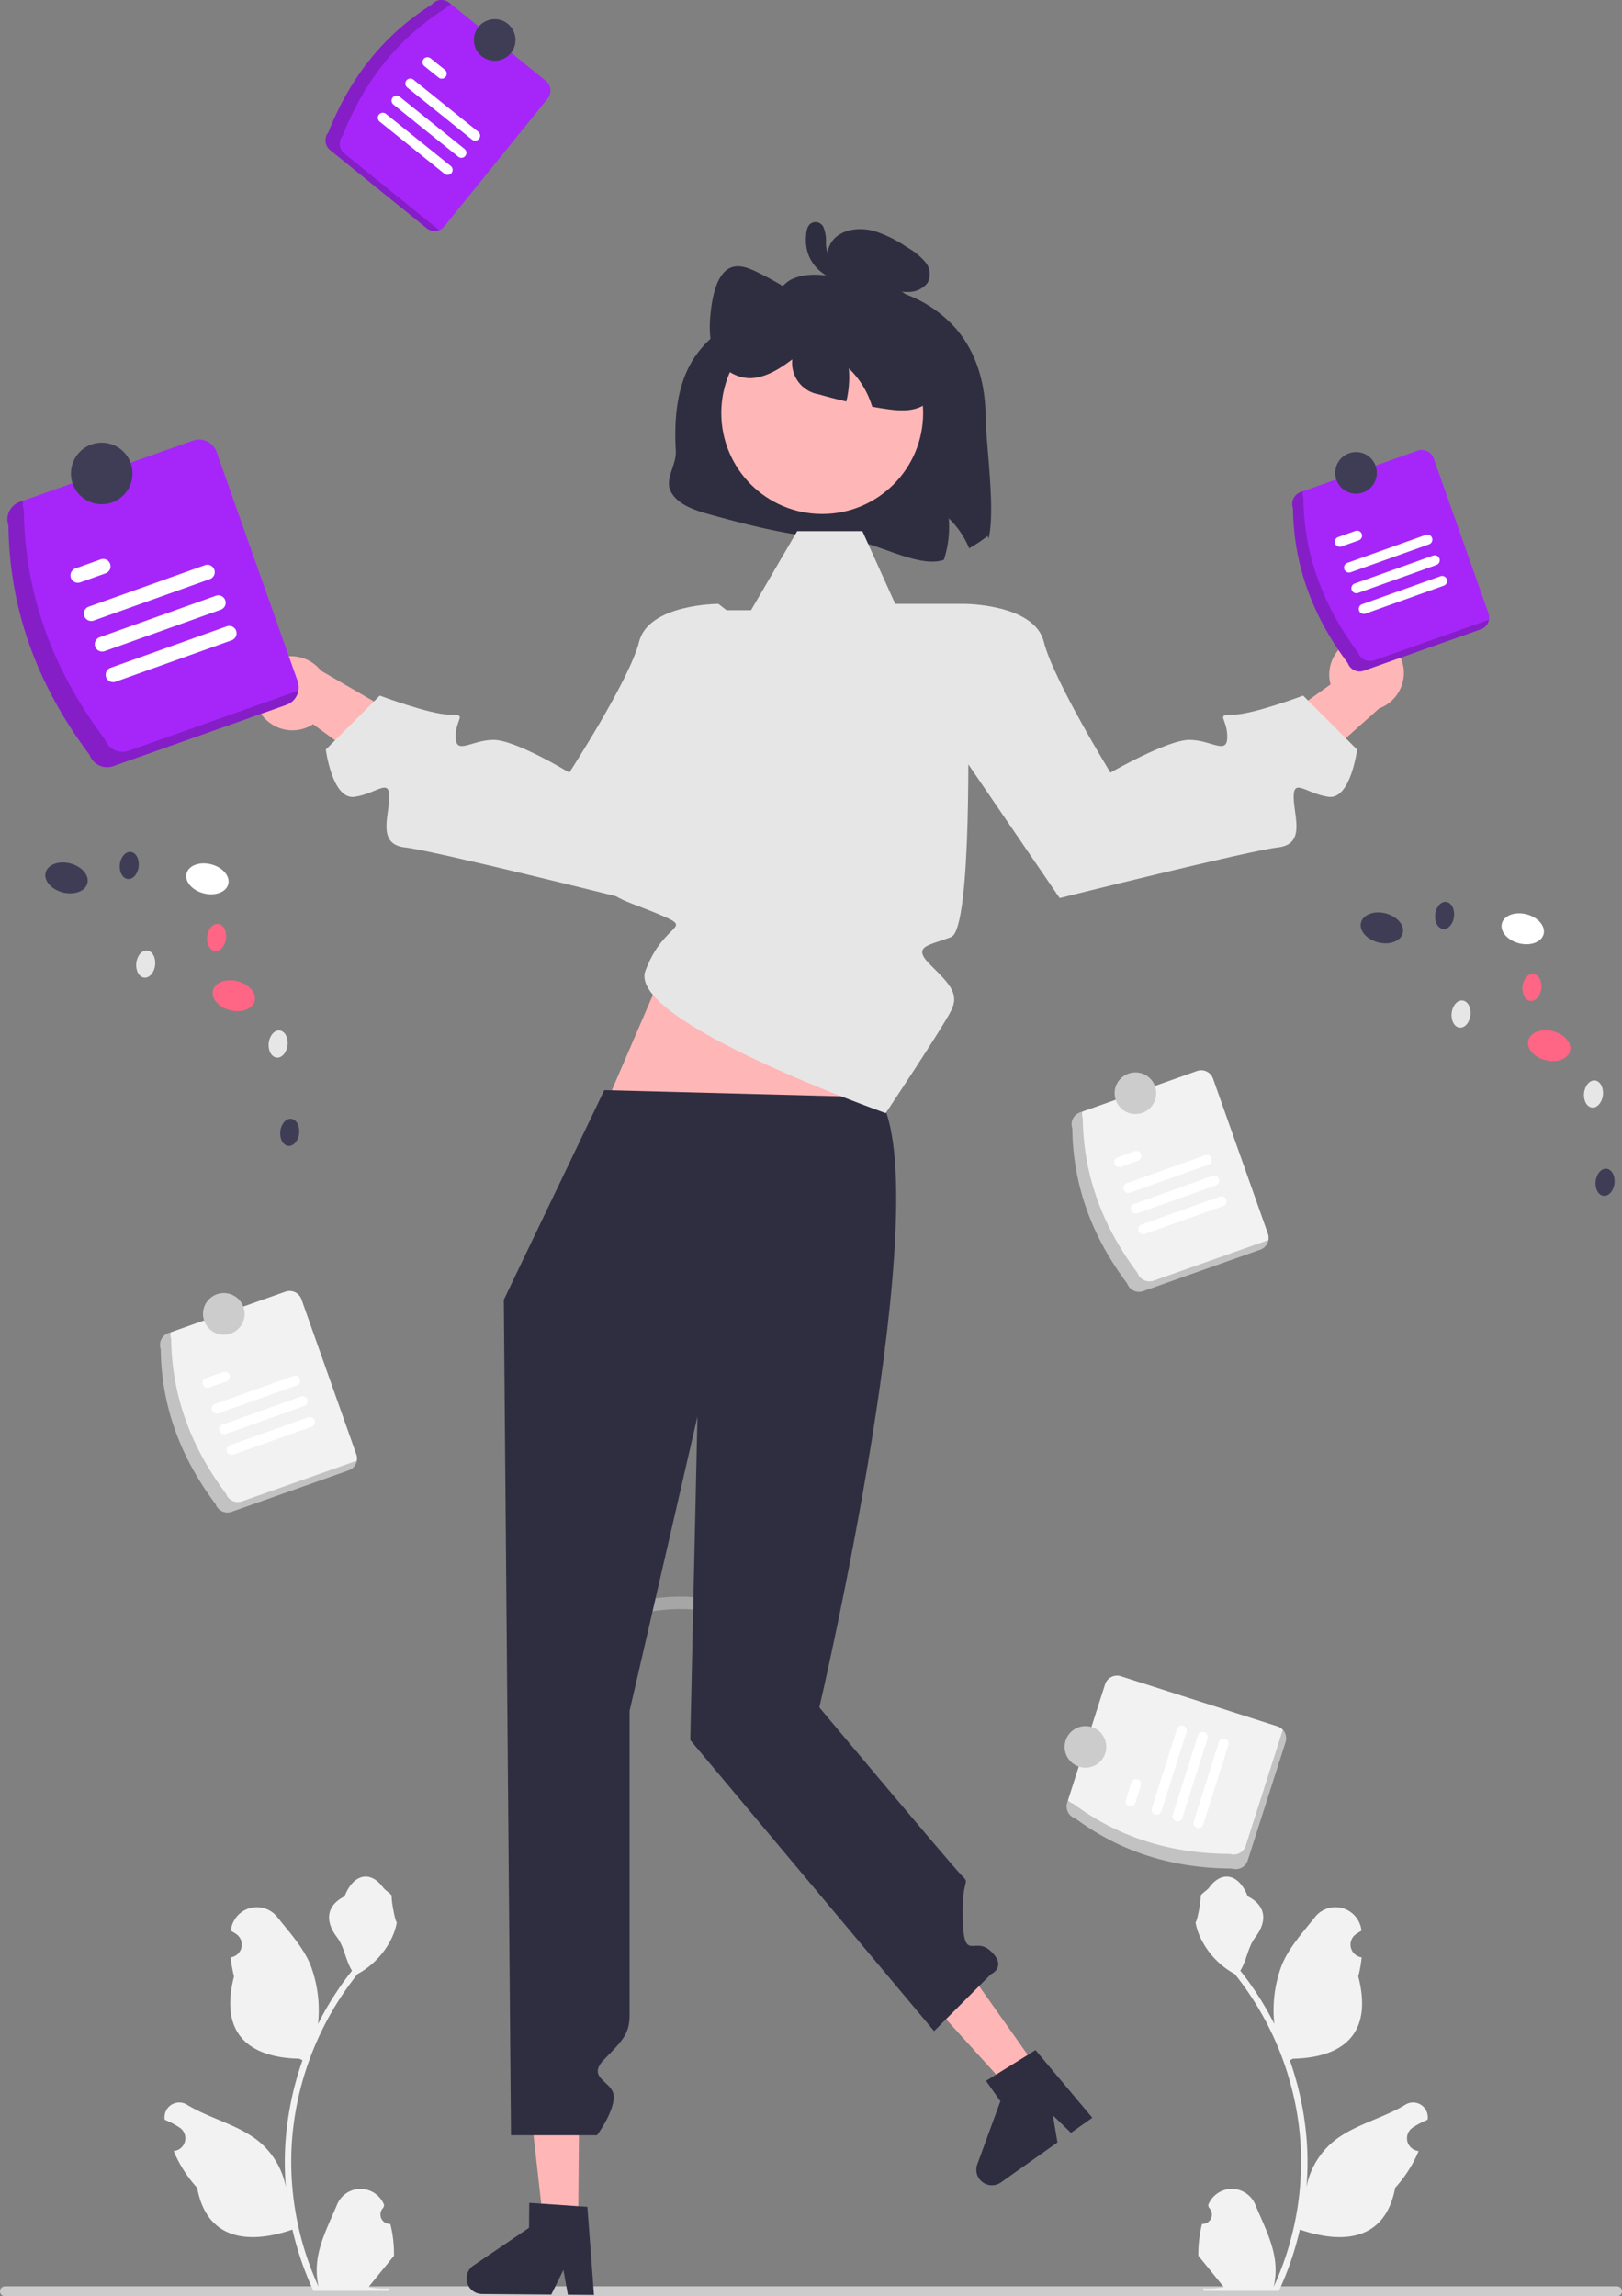 <svg xmlns="http://www.w3.org/2000/svg" data-name="Layer 1" width="389.67" height="551.527" viewBox="0 0 389.67 551.527" xmlns:xlink="http://www.w3.org/1999/xlink"><rect x="0" y="0" width="389.67" height="551.527" fill="#808080" stroke="none"/><path d="M405.165,724.573a1.186,1.186,0,0,0,1.183,1.19H793.645a1.19,1.19,0,1,0,0-2.38H406.355a1.186,1.186,0,0,0-1.19,1.183Z" transform="translate(-405.165 -174.237)" fill="#ccc"/><path d="M559.937,561.593a44.328,44.328,0,0,1,12.828-.696,1.512,1.512,0,0,0,1.5-1.5,1.531,1.531,0,0,0-1.5-1.5,47.114,47.114,0,0,0-13.625.803,1.5,1.5,0,0,0,.798,2.893Z" transform="translate(-405.165 -174.237)" fill="#ccc" opacity="0.5" style="isolation:isolate"/><path d="M456.961,535.5c-8.249-10.972-13.016-23.241-13.173-37.229a3.018,3.018,0,0,1,1.837-3.848l28.116-9.948a3.018,3.018,0,0,1,3.848,1.837l13.173,37.229a3.018,3.018,0,0,1-1.836,3.848l-28.116,9.948A3.018,3.018,0,0,1,456.961,535.5Z" transform="translate(-405.165 -174.237)" fill="#f2f2f2"/><path d="M463.309,534.837a3.018,3.018,0,0,1-3.848-1.836c-8.249-10.972-13.016-23.241-13.173-37.229a2.979,2.979,0,0,1-.11-1.543l-.553.196a3.018,3.018,0,0,0-1.837,3.848c.156,13.988,4.924,26.257,13.173,37.229a3.018,3.018,0,0,0,3.848,1.836l28.116-9.948a3.005,3.005,0,0,0,1.947-2.304Z" transform="translate(-405.165 -174.237)" opacity="0.2" style="isolation:isolate"/><path d="M476.481,506.971l-18.823,6.719a1.199,1.199,0,0,1-.806-2.259l18.823-6.719a1.199,1.199,0,0,1,.806,2.259Z" transform="translate(-405.165 -174.237)" fill="#fff"/><path d="M459.589,506.018l-4.141,1.478a1.199,1.199,0,1,1-.813-2.256l.007-.003,4.141-1.478a1.199,1.199,0,0,1,.806,2.259Z" transform="translate(-405.165 -174.237)" fill="#fff"/><path d="M480.026,516.901,461.203,523.62a1.199,1.199,0,0,1-.806-2.259l18.823-6.719a1.199,1.199,0,0,1,.813,2.256Z" transform="translate(-405.165 -174.237)" fill="#fff"/><path d="M478.253,511.936l-18.823,6.719a1.199,1.199,0,0,1-.809-2.258l.003-.001,18.823-6.719a1.199,1.199,0,0,1,.806,2.259Z" transform="translate(-405.165 -174.237)" fill="#fff"/><circle cx="53.77" cy="315.572" r="5" fill="#ccc"/><path d="M641.935,273.848c.08,7.32,2.41,22.56.74,29.73l-.27-.6a32.902,32.902,0,0,1-4.41,2.95,21.133,21.133,0,0,0-4.9-7.2,25.297,25.297,0,0,1-1.17,9.96c-6.25,2.25-17.22-4.84-24.02-4.99-10.94-.25-21.6-2.97-32.05-5.85-3.71-1.02-7.79-2.35-9.47-5.43s1.327-6.405,1.13-9.88c-1.401-24.756,10.39-28.905,21.61-35.52,2.469-1.456,3.68-4.59,6.47-5.81,3.87-1.69,8.48-.88,12.69-.03a6.413,6.413,0,0,1-4.24-4.64,5.785,5.785,0,0,1,2.26-5.6c2.32-1.79,5.78-2.01,8.74-1.25a29.211,29.211,0,0,1,8.02,3.94,15.93,15.93,0,0,1,4.4,3.56,4.412,4.412,0,0,1,.52,5,5.715,5.715,0,0,1-4.47,2.17,14.96,14.96,0,0,1-3.94-.41,29.973,29.973,0,0,1,15.27,9.24C639.855,259.018,641.845,266.528,641.935,273.848Z" transform="translate(-405.165 -174.237)" fill="#2f2e41"/><path d="M467.135,344.393a9.159,9.159,0,0,0,11.961,4.485,8.786,8.786,0,0,0,1.267-.711l25.749,18.918,14.196-9.688-38.075-22.102A9.133,9.133,0,0,0,471.41,332.615a8.74,8.74,0,0,0-4.376,11.56v0Q467.083,344.285,467.135,344.393Z" transform="translate(-405.165 -174.237)" fill="#ffb6b6"/><path d="M732.525,327.224a9.159,9.159,0,0,0-7.983,9.972,8.785,8.785,0,0,0,.282,1.425L698.834,357.208l4.791,16.506,32.85-29.31a9.133,9.133,0,0,0,5.914-9.453,8.74,8.74,0,0,0-9.625-7.755Q732.644,327.208,732.525,327.224Z" transform="translate(-405.165 -174.237)" fill="#ffb6b6"/><polygon points="138.897 533.902 130.527 533.831 126.823 500.797 139.175 500.901 138.897 533.902" fill="#ffb6b6"/><path d="M517.254,721.447a3.747,3.747,0,0,0,3.71,3.775l16.64.139,2.913-5.905,1.07,5.935,6.279.057L546.28,704.28l-2.184-.145-8.91-.614-2.875-.193-.05,5.989-13.367,9.066A3.741,3.741,0,0,0,517.254,721.447Z" transform="translate(-405.165 -174.237)" fill="#2f2e41"/><polygon points="249.221 496.825 242.388 501.657 220.08 477.013 230.165 469.88 249.221 496.825" fill="#ffb6b6"/><path d="M640.406,697.525a3.747,3.747,0,0,0,5.216.896l13.585-9.61-1.086-6.494,4.336,4.191,5.129-3.622L653.932,666.634l-1.858,1.158-7.59,4.707-2.445,1.523,3.458,4.89-5.551,15.168A3.74,3.74,0,0,0,640.406,697.525Z" transform="translate(-405.165 -174.237)" fill="#2f2e41"/><polygon points="145.174 266.074 169.485 209.619 225.481 209.619 209.33 268.537 145.174 266.074" fill="#ffb6b6"/><path d="M498.937,708.392a2.269,2.269,0,0,1-1.645-3.933l.155-.618q-.031-.074-.062-.148a6.094,6.094,0,0,0-11.241.042c-1.839,4.428-4.179,8.864-4.756,13.546a18.028,18.028,0,0,0,.317,6.2A72.282,72.282,0,0,1,475.13,693.459a69.767,69.767,0,0,1,.433-7.783q.359-3.178.995-6.31a73.119,73.119,0,0,1,14.5-30.99,19.459,19.459,0,0,0,8.093-8.397,14.843,14.843,0,0,0,1.35-4.056c-.394.052-1.486-5.949-1.188-6.317-.549-.833-1.532-1.247-2.131-2.06-2.982-4.043-7.091-3.337-9.236,2.157-4.582,2.313-4.627,6.148-1.815,9.837,1.789,2.347,2.035,5.522,3.604,8.035-.162.207-.329.407-.491.614a73.591,73.591,0,0,0-7.681,12.169,30.592,30.592,0,0,0-1.826-14.21c-1.748-4.217-5.025-7.769-7.91-11.415a6.279,6.279,0,0,0-11.184,3.083q-.009.081-.017.161.643.363,1.259.77a3.078,3.078,0,0,1-1.241,5.602l-.063.01a30.627,30.627,0,0,0,.807,4.579c-3.702,14.316,4.29,19.53,15.701,19.764.252.129.497.258.749.381a75.114,75.114,0,0,0-4.043,19.028,71.242,71.242,0,0,0,.052,11.503l-.019-.136a18.826,18.826,0,0,0-6.427-10.87c-4.946-4.063-11.933-5.559-17.268-8.824a3.533,3.533,0,0,0-5.411,3.437l.022.143a20.673,20.673,0,0,1,2.319,1.117q.643.363,1.259.77a3.078,3.078,0,0,1-1.241,5.602l-.063.01c-.045.006-.084.013-.129.019a30.654,30.654,0,0,0,5.639,8.829c2.315,12.497,12.256,13.683,22.89,10.044h.006A75.092,75.092,0,0,0,480.465,724.481h18.02c.065-.2.123-.407.181-.607a20.476,20.476,0,0,1-4.986-.297c1.337-1.641,2.674-3.294,4.011-4.935a1.11,1.11,0,0,0,.084-.097c.678-.84,1.363-1.673,2.041-2.512l0-.001a29.99,29.99,0,0,0-.879-7.64Z" transform="translate(-405.165 -174.237)" fill="#f2f2f2"/><path d="M693.932,708.392a2.269,2.269,0,0,0,1.645-3.933l-.156-.618q.031-.074.062-.148a6.094,6.094,0,0,1,11.241.042c1.839,4.428,4.179,8.864,4.756,13.546A18.029,18.029,0,0,1,711.164,723.48a72.281,72.281,0,0,0,6.575-30.021,69.762,69.762,0,0,0-.433-7.783q-.359-3.178-.995-6.31a73.118,73.118,0,0,0-14.5-30.99,19.459,19.459,0,0,1-8.093-8.397,14.844,14.844,0,0,1-1.35-4.056c.394.052,1.486-5.949,1.188-6.317.549-.833,1.532-1.247,2.131-2.06,2.982-4.043,7.091-3.337,9.236,2.157,4.582,2.313,4.627,6.148,1.815,9.837-1.789,2.347-2.035,5.522-3.604,8.035.162.207.329.407.491.614a73.592,73.592,0,0,1,7.681,12.169,30.593,30.593,0,0,1,1.826-14.21c1.748-4.217,5.025-7.769,7.91-11.415a6.279,6.279,0,0,1,11.184,3.083q.009.081.017.161-.643.363-1.259.77a3.078,3.078,0,0,0,1.241,5.602l.063.01a30.623,30.623,0,0,1-.807,4.579c3.702,14.316-4.29,19.53-15.701,19.764-.252.129-.497.258-.749.381a75.116,75.116,0,0,1,4.043,19.028,71.245,71.245,0,0,1-.052,11.503l.019-.136a18.825,18.825,0,0,1,6.427-10.87c4.946-4.063,11.933-5.559,17.268-8.824a3.533,3.533,0,0,1,5.411,3.437l-.022.143a20.677,20.677,0,0,0-2.319,1.117q-.643.363-1.259.77a3.078,3.078,0,0,0,1.241,5.602l.063.01c.045.006.084.013.129.019a30.654,30.654,0,0,1-5.639,8.829c-2.315,12.497-12.256,13.683-22.89,10.044h-.006A75.09,75.09,0,0,1,712.404,724.481H694.384c-.065-.2-.123-.407-.181-.607a20.477,20.477,0,0,0,4.986-.297c-1.337-1.641-2.674-3.294-4.011-4.935a1.112,1.112,0,0,1-.084-.097c-.678-.84-1.363-1.673-2.041-2.512l-0-.001a29.99,29.99,0,0,1,.879-7.64Z" transform="translate(-405.165 -174.237)" fill="#f2f2f2"/><path d="M550.339,436.071l-24.137,50.352,1.723,200.657h20.673s4.02-5.421,4.02-9.22-6.837-4.349-2.279-9.012,6.078-6.182,6.078-10.74V585.184l16.301-70.692-1.723,77.674,58.575,69.909,13.645-13.645s3.99-1.759,0-5.537-6.479,2.895-6.754-7.659,2.004-8.274-.275-10.553S602.005,584.32,602.005,584.32s28.863-122.974,14.428-146.525Z" transform="translate(-405.165 -174.237)" fill="#2f2e41"/><path d="M617.953,441.593s-62.296-22.031-57.737-34.187,12.215-9.816,3.069-13.645-15.206-4.588-9.517-9.906,14.045-10.636,14.045-15.954,6.837-47.101,6.837-47.101h10.945l11.086-18.993h15.661l7.89,17.473h16.66l.814,26.59s1.077,51.367-4.02,53.412-9.655,2.046-5.097,6.604,7.154,6.915,5.097,11.055S617.953,441.593,617.953,441.593Z" transform="translate(-405.165 -174.237)" fill="#e6e6e6"/><path d="M627.069,326.878l9.822-7.597s16.767,0,19.046,9.116,15.997,31.41,15.997,31.41,13.632-7.86,18.95-7.86,9.116,3.799,9.116-.76-3.039-5.318,1.519-5.318,16.713-4.558,16.713-4.558l12.966,12.966s-1.57,12.104-6.888,11.345-8.357-4.558-8.357,0,3.039,11.396-3.799,12.155-52.419,12.155-52.419,12.155l-31.148-45.582Z" transform="translate(-405.165 -174.237)" fill="#e6e6e6"/><path d="M587.565,326.878l-9.822-7.597s-16.767,0-19.046,9.116-16.762,31.41-16.762,31.41-12.867-7.86-18.185-7.86-9.116,3.799-9.116-.76,3.039-5.318-1.519-5.318-16.713-4.558-16.713-4.558l-12.966,12.966s1.57,12.104,6.888,11.345,8.357-4.558,8.357,0-3.039,11.396,3.798,12.155,52.419,12.155,52.419,12.155l31.148-45.582Z" transform="translate(-405.165 -174.237)" fill="#e6e6e6"/><circle cx="197.526" cy="99.202" r="24.244" fill="#ffb6b6"/><path d="M629.145,269.778c-2.85,3.45-7.09,3.27-10.86,2.72-1.19-.17-2.38-.36-3.57-.58-.21-.67-.45-1.34-.72-1.99a21.133,21.133,0,0,0-4.9-7.2,24.905,24.905,0,0,1-.61,7.93q-3.315-.765-6.6-1.71a7.655,7.655,0,0,1-6.38-8.4c-3.15,2.4-6.58,4.48-10.18,4.52a9.5,9.5,0,0,1-8.9-6.93c-.98-3-.83-6.46-.43-9.7.48-3.85,1.56-8.08,4.16-9.63,2.09-1.26,4.5-.36,6.65.66a76.606,76.606,0,0,1,13.4,8.22l.05,1.05c1.08-5.17,4.65-9.16,8.54-9.56,2.62-.26,5.18.95,7.65,2.17a36.077,36.077,0,0,1,8.91,5.61,19.857,19.857,0,0,1,6.02,10.37C632.305,261.658,631.605,266.798,629.145,269.778Z" transform="translate(-405.165 -174.237)" fill="#2f2e41"/><path d="M605.145,236.132c.249.021-.362-.119-.164-.036a1.976,1.976,0,0,1-.28-.156c-.015-.01-.212-.169-.083-.058a1.946,1.946,0,0,1-.643-.898,8.063,8.063,0,0,1-.379-2.671,8.447,8.447,0,0,0-.595-3.483,2.079,2.079,0,0,0-3.275-.73c-.818.802-.883,2.158-.941,3.236a10.423,10.423,0,0,0,.351,3.323,9.532,9.532,0,0,0,2.918,4.583,9.97,9.97,0,0,0,5.776,2.438,1.514,1.514,0,0,0,1.061-2.561l-2.684-2.548a1.5,1.5,0,1,0-2.121,2.121l2.684,2.548,1.061-2.561a5.966,5.966,0,0,1-1.303-.266,5.022,5.022,0,0,1-1.302-.571,6.227,6.227,0,0,1-1.109-.775,8.569,8.569,0,0,1-.623-.606q-.107-.116-.211-.236c.005.006-.282-.355-.159-.19a8.46,8.46,0,0,1-.807-1.351,3.415,3.415,0,0,1-.197-.521,7.941,7.941,0,0,1-.233-.897,7.792,7.792,0,0,1-.103-1.932,7.895,7.895,0,0,1,.082-.818,3.251,3.251,0,0,0,.084-.435c.005-.364-.05.195-.24.279l-.757.205a.824.824,0,0,1-.617-.361q-.047-.188.027.067a4.896,4.896,0,0,1,.132.606,14.16,14.16,0,0,1,.101,1.433,14.26,14.26,0,0,0,.352,3.017,4.83,4.83,0,0,0,4.197,3.803,1.512,1.512,0,0,0,1.5-1.5A1.531,1.531,0,0,0,605.145,236.132Z" transform="translate(-405.165 -174.237)" fill="#2f2e41"/><path d="M728.961,333.5c-8.249-10.972-13.016-23.241-13.173-37.229a3.018,3.018,0,0,1,1.836-3.848l28.116-9.948a3.018,3.018,0,0,1,3.848,1.837l13.173,37.229a3.018,3.018,0,0,1-1.836,3.848l-28.116,9.948A3.018,3.018,0,0,1,728.961,333.5Z" transform="translate(-405.165 -174.237)" fill="#a626f9"/><path d="M735.309,332.837a3.018,3.018,0,0,1-3.848-1.836c-8.249-10.972-13.016-23.241-13.173-37.229a2.98,2.98,0,0,1-.11-1.543l-.553.196a3.018,3.018,0,0,0-1.837,3.848c.156,13.988,4.924,26.257,13.173,37.229a3.018,3.018,0,0,0,3.848,1.836l28.116-9.948a3.005,3.005,0,0,0,1.947-2.304Z" transform="translate(-405.165 -174.237)" opacity="0.2" style="isolation:isolate"/><path d="M748.481,304.971l-18.823,6.719a1.199,1.199,0,0,1-.806-2.259l18.823-6.719a1.199,1.199,0,0,1,.806,2.259Z" transform="translate(-405.165 -174.237)" fill="#fff"/><path d="M731.589,304.018l-4.141,1.478a1.199,1.199,0,1,1-.809-2.258l.003-.001,4.141-1.478a1.199,1.199,0,0,1,.806,2.259Z" transform="translate(-405.165 -174.237)" fill="#fff"/><path d="M752.026,314.901,733.203,321.62a1.199,1.199,0,1,1-.809-2.258l.003-.001,18.823-6.719a1.199,1.199,0,0,1,.806,2.259Z" transform="translate(-405.165 -174.237)" fill="#fff"/><path d="M750.254,309.936l-18.823,6.719a1.199,1.199,0,1,1-.809-2.258l.003-.001,18.823-6.719a1.199,1.199,0,1,1,.809,2.258Z" transform="translate(-405.165 -174.237)" fill="#fff"/><circle cx="325.77" cy="113.572" r="5" fill="#3f3d56"/><path d="M484.036,206.056c5.036-12.77,12.998-23.251,24.838-30.702a3.018,3.018,0,0,1,4.24-.448l23.187,18.758a3.018,3.018,0,0,1,.448,4.24l-24.838,30.702a3.018,3.018,0,0,1-4.24.448L484.484,210.296A3.018,3.018,0,0,1,484.036,206.056Z" transform="translate(-405.165 -174.237)" fill="#a626f9"/><path d="M487.923,211.119a3.018,3.018,0,0,1-.448-4.24c5.036-12.77,12.998-23.251,24.838-30.702a2.979,2.979,0,0,1,1.258-.901l-.456-.369a3.018,3.018,0,0,0-4.24.448c-11.84,7.451-19.802,17.932-24.838,30.702a3.018,3.018,0,0,0,.448,4.24L507.671,229.054a3.005,3.005,0,0,0,2.982.454Z" transform="translate(-405.165 -174.237)" opacity="0.2" style="isolation:isolate"/><path d="M518.562,207.768,502.989,195.241a1.199,1.199,0,0,1,1.503-1.869L520.065,205.899a1.199,1.199,0,0,1-1.503,1.869Z" transform="translate(-405.165 -174.237)" fill="#fff"/><path d="M510.537,192.873l-3.426-2.756a1.199,1.199,0,0,1,1.503-1.869l3.426,2.756a1.199,1.199,0,0,1-1.503,1.869Z" transform="translate(-405.165 -174.237)" fill="#fff"/><path d="M511.953,215.983l-15.573-12.527a1.199,1.199,0,0,1,1.503-1.869l15.573,12.527a1.199,1.199,0,0,1-1.503,1.869Z" transform="translate(-405.165 -174.237)" fill="#fff"/><path d="M515.257,211.876l-15.573-12.527a1.199,1.199,0,1,1,1.498-1.873l.005.004L516.761,210.007a1.199,1.199,0,0,1-1.498,1.873l-.005-.004Z" transform="translate(-405.165 -174.237)" fill="#fff"/><circle cx="118.845" cy="9.599" r="5" fill="#3f3d56"/><path d="M426.683,355.537C414.482,339.308,407.43,321.16,407.199,300.47a4.464,4.464,0,0,1,2.716-5.691L451.503,280.064a4.464,4.464,0,0,1,5.691,2.716l19.484,55.067a4.464,4.464,0,0,1-2.716,5.691l-41.588,14.715A4.464,4.464,0,0,1,426.683,355.537Z" transform="translate(-405.165 -174.237)" fill="#a626f9"/><path d="M436.072,354.556a4.464,4.464,0,0,1-5.691-2.716C418.18,335.611,411.128,317.463,410.897,296.772a4.407,4.407,0,0,1-.163-2.283l-.818.29a4.464,4.464,0,0,0-2.717,5.691c.231,20.69,7.283,38.838,19.484,55.067a4.464,4.464,0,0,0,5.691,2.716l41.588-14.715a4.445,4.445,0,0,0,2.879-3.408Z" transform="translate(-405.165 -174.237)" opacity="0.2" style="isolation:isolate"/><path d="M455.556,313.339l-27.841,9.938a1.774,1.774,0,1,1-1.193-3.341l27.841-9.938a1.774,1.774,0,1,1,1.193,3.341Z" transform="translate(-405.165 -174.237)" fill="#fff"/><path d="M430.57,311.93l-6.125,2.186a1.774,1.774,0,0,1-1.193-3.341h0l6.125-2.186a1.774,1.774,0,0,1,1.193,3.341Z" transform="translate(-405.165 -174.237)" fill="#fff"/><path d="M460.799,328.027l-27.841,9.938a1.774,1.774,0,1,1-1.193-3.341h0l27.841-9.938a1.774,1.774,0,1,1,1.193,3.341Z" transform="translate(-405.165 -174.237)" fill="#fff"/><path d="M458.177,320.683l-27.841,9.938a1.774,1.774,0,1,1-1.193-3.341h0l27.841-9.938a1.774,1.774,0,1,1,1.193,3.341Z" transform="translate(-405.165 -174.237)" fill="#fff"/><circle cx="24.437" cy="113.716" r="7.396" fill="#3f3d56"/><path d="M701.123,623.022c-13.727-.07-26.38-3.696-37.613-12.034a3.018,3.018,0,0,1-1.953-3.79l9.088-28.406a3.018,3.018,0,0,1,3.79-1.953l37.613,12.034a3.018,3.018,0,0,1,1.953,3.79l-9.088,28.406A3.018,3.018,0,0,1,701.123,623.022Z" transform="translate(-405.165 -174.237)" fill="#f2f2f2"/><path d="M704.435,617.567a3.018,3.018,0,0,1-3.79,1.953c-13.727-.07-26.38-3.696-37.613-12.034a2.979,2.979,0,0,1-1.296-.846l-.179.559a3.018,3.018,0,0,0,1.953,3.79c11.232,8.338,23.886,11.964,37.613,12.034a3.018,3.018,0,0,0,3.79-1.953l9.088-28.406a3.005,3.005,0,0,0-.657-2.944Z" transform="translate(-405.165 -174.237)" opacity="0.2" style="isolation:isolate"/><path d="M690.216,590.22l-6.038,19.052a1.199,1.199,0,1,1-2.289-.715l.003-.009,6.038-19.052a1.199,1.199,0,0,1,2.286.724Z" transform="translate(-405.165 -174.237)" fill="#fff"/><path d="M679.238,603.095l-1.328,4.191a1.199,1.199,0,1,1-2.289-.715l.003-.009,1.328-4.191a1.199,1.199,0,1,1,2.289.715Z" transform="translate(-405.165 -174.237)" fill="#fff"/><path d="M700.267,593.406l-6.038,19.052a1.199,1.199,0,1,1-2.289-.715l.003-.009,6.038-19.052a1.199,1.199,0,1,1,2.289.715Z" transform="translate(-405.165 -174.237)" fill="#fff"/><path d="M695.242,591.813l-6.038,19.052a1.199,1.199,0,1,1-2.289-.715l.003-.009,6.038-19.052a1.199,1.199,0,1,1,2.289.715Z" transform="translate(-405.165 -174.237)" fill="#fff"/><circle cx="260.77" cy="419.572" r="5" fill="#ccc"/><ellipse cx="770.986" cy="397.311" rx="3.601" ry="5.177" transform="translate(-208.713 872.833) rotate(-75.779)" fill="#fff"/><ellipse cx="737.142" cy="397.093" rx="3.601" ry="5.177" transform="translate(-234.032 839.861) rotate(-75.779)" fill="#3f3d56"/><ellipse cx="777.337" cy="425.39" rx="3.601" ry="5.177" transform="translate(-231.141 900.17) rotate(-75.779)" fill="#ff6584"/><ellipse cx="787.982" cy="436.996" rx="3.272" ry="2.276" transform="translate(-138.979 997.341) rotate(-83.624)" fill="#e6e6e6"/><ellipse cx="790.765" cy="458.204" rx="3.272" ry="2.276" transform="translate(-157.582 1018.96) rotate(-83.624)" fill="#3f3d56"/><ellipse cx="756.165" cy="417.788" rx="3.272" ry="2.276" transform="translate(-148.174 948.646) rotate(-83.624)" fill="#e6e6e6"/><ellipse cx="773.197" cy="411.39" rx="3.272" ry="2.276" transform="translate(-126.675 959.884) rotate(-83.624)" fill="#ff6584"/><ellipse cx="752.215" cy="394.103" rx="3.272" ry="2.276" transform="translate(-128.147 923.665) rotate(-83.624)" fill="#3f3d56"/><ellipse cx="454.986" cy="385.311" rx="3.601" ry="5.177" transform="translate(-435.453 557.464) rotate(-75.779)" fill="#fff"/><ellipse cx="421.142" cy="385.093" rx="3.601" ry="5.177" transform="translate(-460.772 524.493) rotate(-75.779)" fill="#3f3d56"/><ellipse cx="461.337" cy="413.39" rx="3.601" ry="5.177" transform="translate(-457.881 584.801) rotate(-75.779)" fill="#ff6584"/><ellipse cx="471.982" cy="424.996" rx="3.272" ry="2.276" transform="translate(-407.962 672.628) rotate(-83.624)" fill="#e6e6e6"/><ellipse cx="474.765" cy="446.204" rx="3.272" ry="2.276" transform="translate(-426.565 694.247) rotate(-83.624)" fill="#3f3d56"/><ellipse cx="440.165" cy="405.788" rx="3.272" ry="2.276" transform="translate(-417.157 623.933) rotate(-83.624)" fill="#e6e6e6"/><ellipse cx="457.197" cy="399.39" rx="3.272" ry="2.276" transform="translate(-395.658 635.171) rotate(-83.624)" fill="#ff6584"/><ellipse cx="436.215" cy="382.103" rx="3.272" ry="2.276" transform="translate(-397.131 598.952) rotate(-83.624)" fill="#3f3d56"/><path d="M675.961,482.5c-8.249-10.972-13.016-23.241-13.173-37.229a3.018,3.018,0,0,1,1.836-3.848l28.116-9.948a3.018,3.018,0,0,1,3.848,1.837l13.173,37.229a3.018,3.018,0,0,1-1.836,3.848l-28.116,9.948A3.018,3.018,0,0,1,675.961,482.5Z" transform="translate(-405.165 -174.237)" fill="#f2f2f2"/><path d="M682.309,481.837a3.018,3.018,0,0,1-3.848-1.836c-8.249-10.972-13.016-23.241-13.173-37.229a2.98,2.98,0,0,1-.11-1.543l-.553.196a3.018,3.018,0,0,0-1.837,3.848c.156,13.988,4.924,26.257,13.173,37.229a3.018,3.018,0,0,0,3.848,1.836l28.116-9.948a3.005,3.005,0,0,0,1.947-2.304Z" transform="translate(-405.165 -174.237)" opacity="0.2" style="isolation:isolate"/><path d="M695.481,453.971l-18.823,6.719a1.199,1.199,0,0,1-.806-2.259l18.823-6.719a1.199,1.199,0,0,1,.806,2.259Z" transform="translate(-405.165 -174.237)" fill="#fff"/><path d="M678.589,453.018l-4.141,1.478a1.199,1.199,0,1,1-.809-2.258l.003-.001,4.141-1.478a1.199,1.199,0,0,1,.806,2.259Z" transform="translate(-405.165 -174.237)" fill="#fff"/><path d="M699.026,463.901,680.203,470.62a1.199,1.199,0,1,1-.809-2.258l.003-.001,18.823-6.719a1.199,1.199,0,0,1,.806,2.259Z" transform="translate(-405.165 -174.237)" fill="#fff"/><path d="M697.254,458.936l-18.823,6.719a1.199,1.199,0,1,1-.809-2.258l.003-.001,18.823-6.719a1.199,1.199,0,1,1,.809,2.258Z" transform="translate(-405.165 -174.237)" fill="#fff"/><circle cx="272.77" cy="262.572" r="5" fill="#ccc"/></svg>